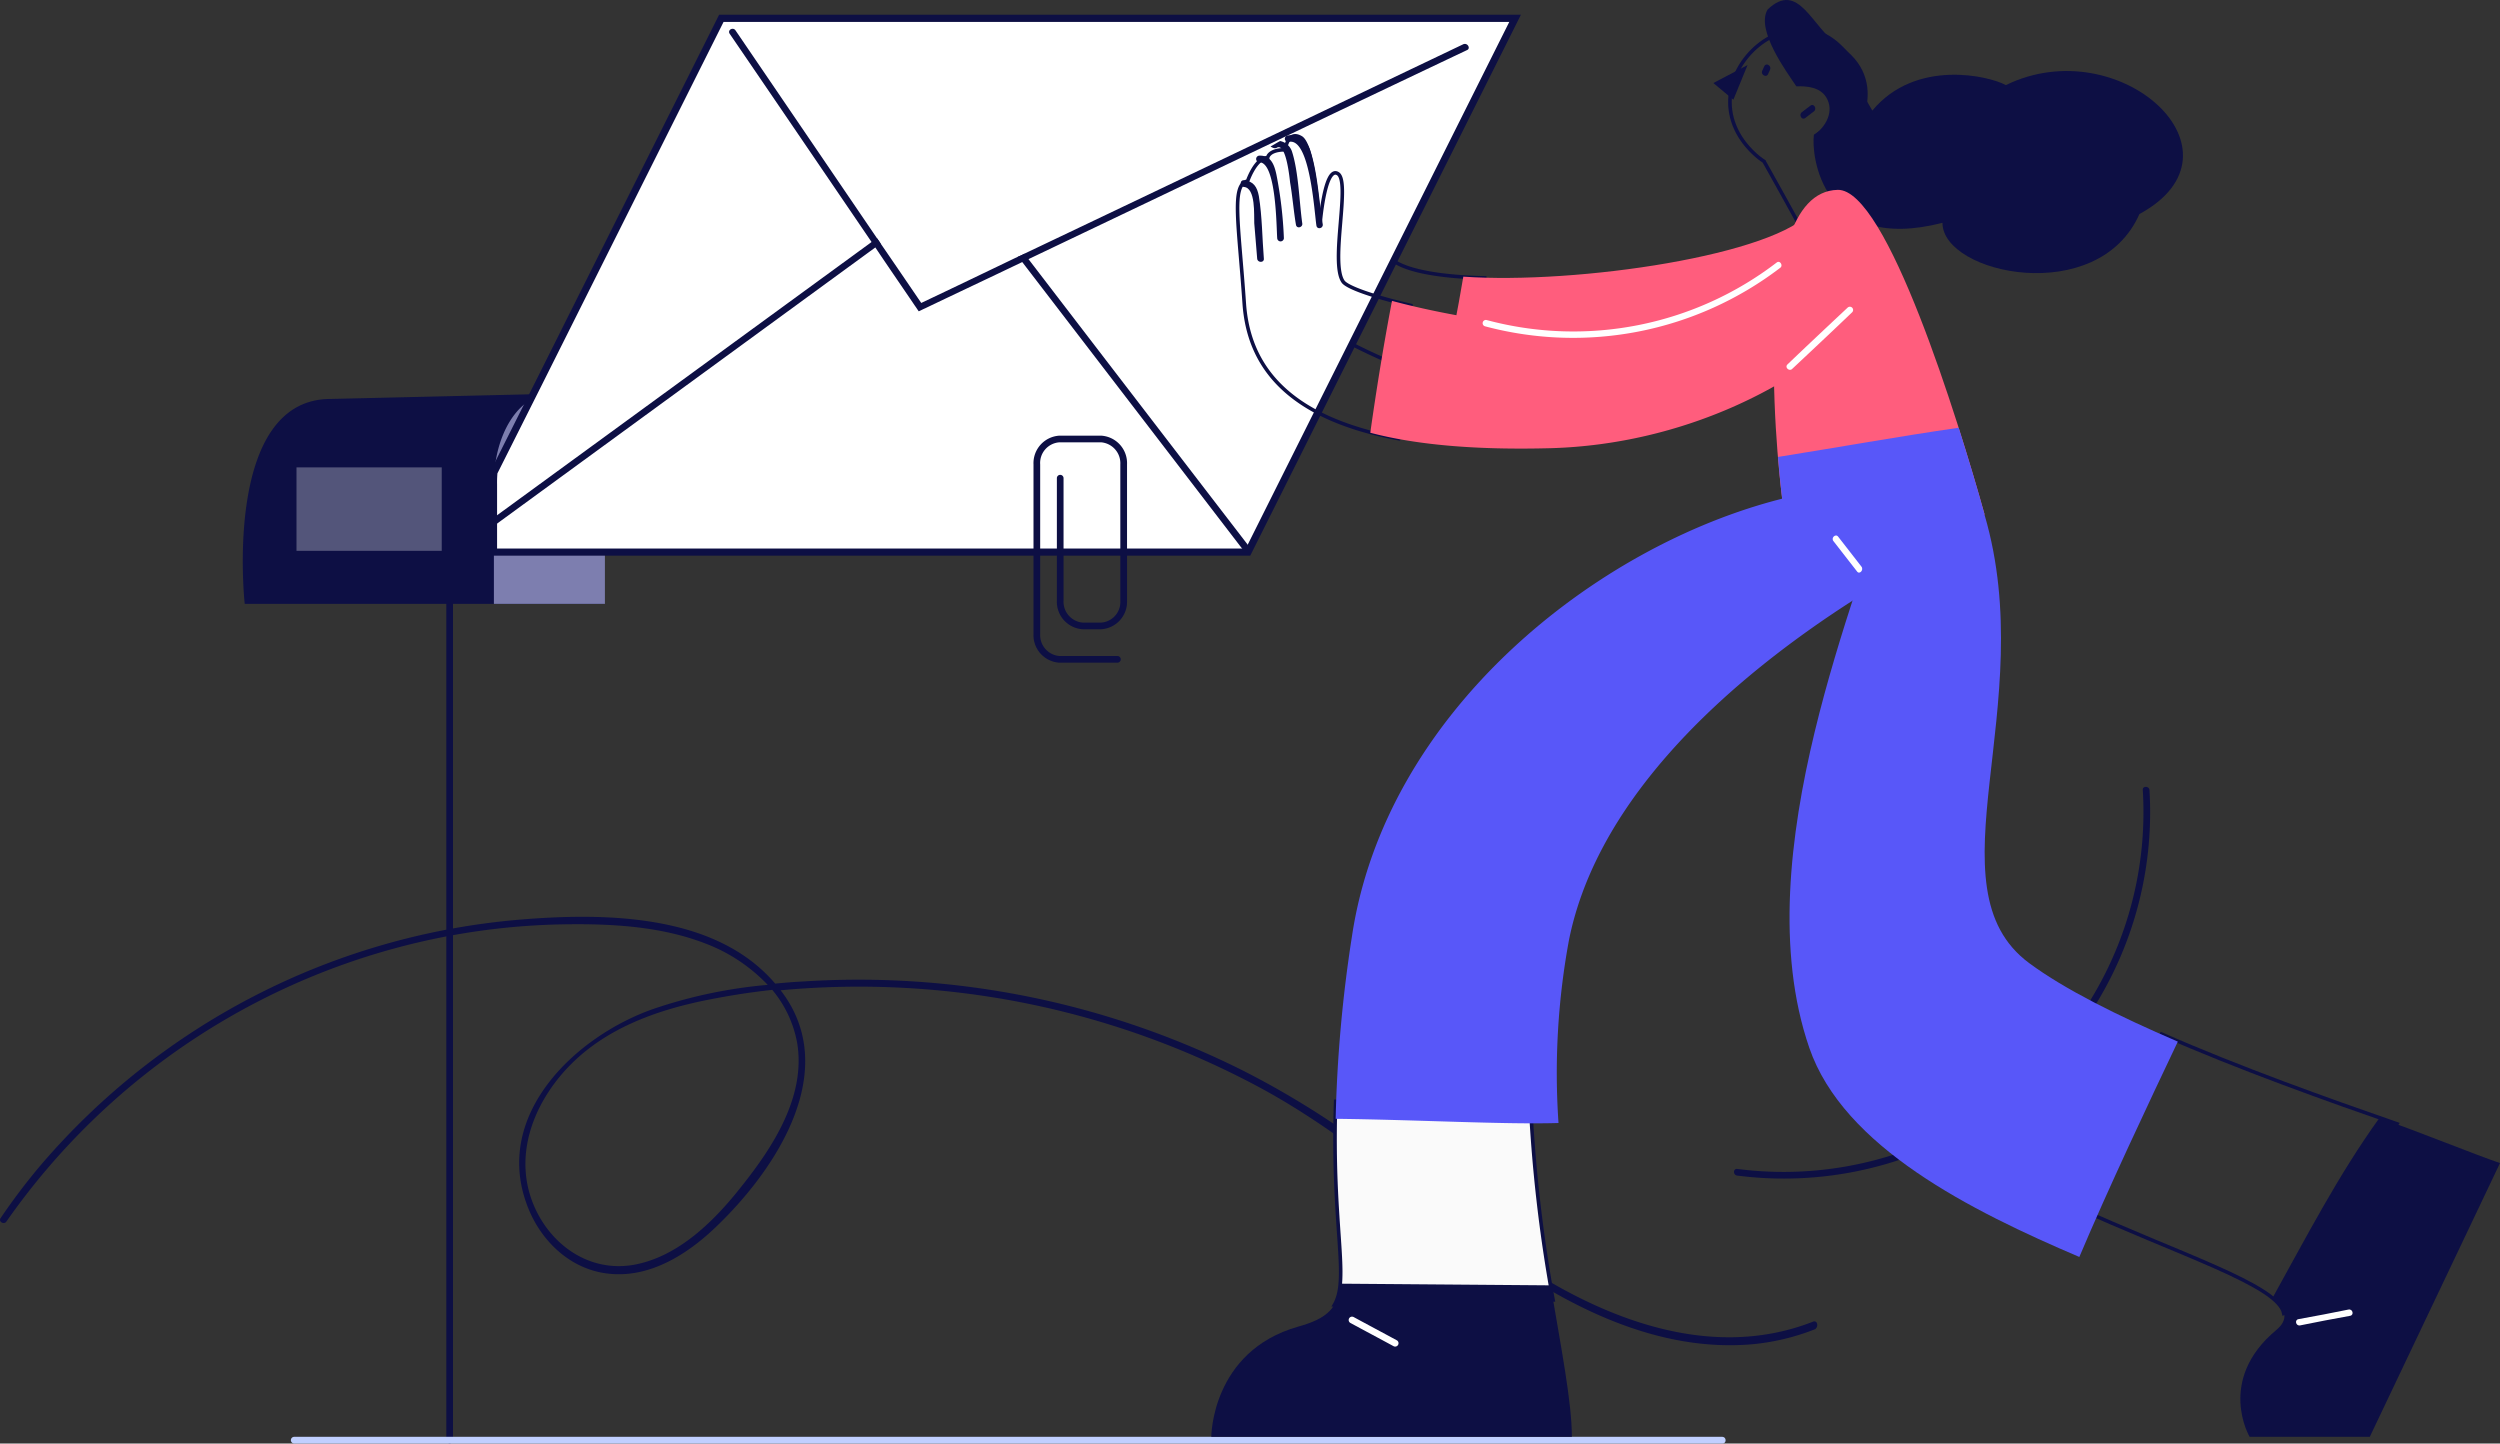 <svg xmlns="http://www.w3.org/2000/svg" width="347.502" height="200.649" viewBox="0 0 347.502 200.649">
  <rect x="0" y="0" width="347.502" height="200.649" fill="#333333" stroke="none"/>
  <g id="Group_3288" data-name="Group 3288" transform="translate(-902.498 -2446.249)">
    <g id="Ornament_19_" transform="translate(902.499 2380.651)">
      <path id="XMLID_1260_" d="M513,343.585c-.058-.58-.986-.58-.928,0a50.022,50.022,0,0,1-56.385,52.672c-.58-.058-.58.87,0,.928A50.909,50.909,0,0,0,513,343.585Z" transform="translate(-214.224 -168.18)" fill="#0d0f44"/>
      <path id="XMLID_295_" d="M291.772,430.566c-14.792,5.8-30.513-.928-42.695-9.455-6.207-4.351-12.008-9.281-18.1-13.864A120.791,120.791,0,0,0,212.59,395.7a119.262,119.262,0,0,0-61.258-12.414c-1.276.058-2.552.174-3.829.29-8.353-9.8-23.9-9.862-35.676-8.875a98.47,98.47,0,0,0-66.362,34.051,86.1,86.1,0,0,0-5.627,7.425c-.348.464.464.986.812.464A96.864,96.864,0,0,1,99.762,377.43a95.182,95.182,0,0,1,18.157-2.088c6.613-.116,13.632.232,19.9,2.668a23.292,23.292,0,0,1,8.643,5.743,67.341,67.341,0,0,0-15.952,3.365c-10.674,3.771-21.985,14.444-17.635,26.858,1.682,4.931,5.743,9.107,11.022,9.862,5.859.87,11.254-2.494,15.314-6.381,8.469-8.063,17.577-21.927,9.049-32.949a117.685,117.685,0,0,1,66.71,13.574c12.008,6.5,21.985,15.662,33.065,23.494,10.268,7.251,22.508,13.284,35.386,12.124a31.9,31.9,0,0,0,8.643-2.088C292.584,431.2,292.352,430.334,291.772,430.566ZM150.578,391.932c1.16,7.367-3.365,14.328-7.715,19.781-3.771,4.815-8.817,9.862-15.082,10.964-6.845,1.16-12.646-3.713-14.444-10.036-1.856-6.613,1.218-13.342,5.917-17.983,4.931-4.873,11.6-7.309,18.273-8.7,3.132-.638,6.323-1.16,9.572-1.508A15.921,15.921,0,0,1,150.578,391.932Z" transform="translate(-39.754 -181.258)" fill="#0d0f44"/>
    </g>
    <g id="Box_1_" transform="translate(936.249 2501.063)">
      <path id="XMLID_290_" d="M148.151,261.514v16.707H98.2s-3.132-28.482,11.95-28.482l27.438-.638a9.722,9.722,0,0,1,7.425,3.655A13.13,13.13,0,0,1,148.151,261.514Z" transform="translate(-97.935 -249.1)" fill="#0d0f44"/>
      <path id="XMLID_628_" d="M173.53,261.556v16.707H158.1V261.556c0-6.845,3.481-12.356,7.715-12.356,2.146,0,4.061,1.392,5.453,3.655A16.376,16.376,0,0,1,173.53,261.556Z" transform="translate(-123.199 -249.142)" fill="#7d7eaf"/>
      <path id="XMLID_285_" d="M146.7,286.685V410.07a.465.465,0,0,0,.928,0V286.685A.465.465,0,0,0,146.7,286.685Z" transform="translate(-118.412 -264.7)" fill="#0d0f44"/>
      <path id="XMLID_283_" d="M308.392,498.9H109.885a.465.465,0,0,0,0,.928H308.45C309.03,499.828,309.03,498.9,308.392,498.9Z" transform="translate(-102.77 -353.993)" fill="#c0cfff"/>
      <path id="XMLID_282_" d="M0,0H20.187V11.6H0Z" transform="translate(7.463 10.152)" fill="#fff" opacity="0.29"/>
    </g>
    <g id="Woman_10_" transform="translate(971.092 2446.249)">
      <g id="Head_20_" transform="translate(169.56 0)">
        <path id="Union_4" data-name="Union 4" d="M-5737.014-2185.028c-.121-.32-3.083-5.635-4.91-8.9a9.25,9.25,0,0,1-1.239-.959c-9.861-9.05,3.481-22.682,11.6-15.2,6.134,5.644,3.649,12.79-1.11,15.887,1.7,3.807,3.836,8.883,3.836,8.883s-4.714.441-6.985.442C-5736.519-2184.876-5736.986-2184.918-5737.014-2185.028Z" transform="translate(5748.964 2216.348)" fill="none" stroke="#0d0f44" stroke-width="0.5"/>
        <path id="XMLID_997_" d="M472.888,160.868c-3.655-2.32-5.511-9.107-9.862-4.931-1.682,2.842,2.726,8.759,4,10.674,1.508-.058,3.307.116,4.177,1.566,1.1,1.856,0,4-1.74,5.221.058,1.566,1.508,3.539,1.624,3.771C476.311,174.326,480.255,165.509,472.888,160.868Z" transform="translate(-455.485 -154.607)" fill="#0d0f44"/>
        <path id="XMLID_996_" d="M455.057,170.2l-1.972,4.815-2.784-2.32Z" transform="translate(-450.3 -161.155)" fill="#0d0f44"/>
        <path id="XMLID_269_" d="M463.072,170.78l-.29.638c-.232.522-1.044.058-.812-.464l.29-.638C462.55,169.736,463.3,170.258,463.072,170.78Z" transform="translate(-455.183 -161.097)" fill="#0d0f44"/>
        <path id="XMLID_267_" d="M472.579,179.839c-.406.29-.812.638-1.218.928-.464.348,0,1.16.464.812.406-.29.812-.638,1.218-.928C473.507,180.3,473.043,179.49,472.579,179.839Z" transform="translate(-459.063 -165.166)" fill="#0d0f44"/>
        <path id="XMLID_450_" d="M476.622,166.2c2.61.464,2.784,3.539,5.859,8.643,6.033-7.251,16.243-4.815,18.563-3.539,15.779-7.715,34.457,9.281,18.563,17.925-5.743,12.994-27.38,8.353-27.38,1.218-16.881,4.351-18.273-9.572-17.867-12.24l3.945-2.726Z" transform="translate(-460.379 -159.475)" fill="#0d0f44"/>
      </g>
      <g id="Hand_2_9_" transform="translate(116.25 29.232)">
        <path id="XMLID_578_" d="M379.921,217.6c-7.077-.174-12.414-1.218-13.632-3.365-3.945-6.961-7.889,10.906-7.889,10.906a78.855,78.855,0,0,0,21.057,8.3C379.747,228.157,379.863,222.878,379.921,217.6Z" transform="translate(-358.4 -208.202)" fill="none" stroke="#0d0f44" stroke-width="0.5"/>
        <path id="XMLID_264_" d="M436.922,205c-4.815,6.207-32.717,10.326-48.5,9.223-.812,4.873-1.8,9.688-2.726,14.56,10.036,3.132,22.972,4.815,32.949-1.972,19.027-12.994,23.2-11.022,23.668-15.778C442.723,206.334,436.922,205,436.922,205Z" transform="translate(-369.864 -205)" fill="#ff5d7d"/>
      </g>
      <path id="Body_19_" d="M473.677,200.1c6.787-.174,16.707,31.847,20.419,45.131l-16.533,5.279-11.6-7.425S460.393,200.39,473.677,200.1Z" transform="translate(-286.83 -173.71)" fill="#ff5d7d"/>
      <g id="Letter" transform="translate(0 2.548)">
        <path id="XMLID_263_" d="M300.006,159,262.88,233.194H158v-9.4a15.744,15.744,0,0,1,.058-1.682l6.207-12.356L189.673,159H300.006Z" transform="translate(-158 -159)" fill="#fff" stroke="#0d0f44" stroke-width="1"/>
        <path id="XMLID_481_" d="M317.041,164.461c-19.2,9.107-40.78,19.433-60.968,29.063-.29.116-.58.29-.87.406-4.583,2.2-9.165,4.351-13.516,6.439-.29.116-.58.29-.87.406-.174-.232-.348-.522-.522-.754-1.8-2.668-3.655-5.337-5.511-8.121-.174-.232-.348-.522-.522-.754-6.555-9.63-13.342-19.607-19.723-28.947-.348-.522.464-.986.812-.464,6.323,9.281,13.11,19.259,19.665,28.889.174.232.348.522.522.754,1.914,2.784,3.771,5.511,5.627,8.237,4.409-2.088,8.875-4.235,13.458-6.439a5.854,5.854,0,0,0,.87-.406c20.245-9.63,41.825-19.955,61.026-29.121C317.1,163.417,317.563,164.229,317.041,164.461Z" transform="translate(-181.705 -160.052)" fill="#0d0f44"/>
        <path id="XMLID_480_" d="M211.832,212.454l-.754.522L158,251.726v-1.16l52.556-38.344.754-.522A8.48,8.48,0,0,1,211.832,212.454Z" transform="translate(-158 -181.129)" fill="#0d0f44"/>
        <path id="XMLID_479_" d="M316.011,256.354l-.29.58h-.464L284.28,216.56c-.174-.232-.406-.522-.58-.754a5.857,5.857,0,0,0,.87-.406c.174.232.406.522.58.754Q300.552,236.254,316.011,256.354Z" transform="translate(-210.783 -182.683)" fill="#0d0f44"/>
        <path id="XMLID_478_" d="M299.06,290.557H291a3.829,3.829,0,0,1-3.6-4V263a3.829,3.829,0,0,1,3.6-4h5.8a3.829,3.829,0,0,1,3.6,4v18.911a3.829,3.829,0,0,1-3.6,4h-2.552a3.829,3.829,0,0,1-3.6-4v-17a.464.464,0,1,1,.928,0v17a2.919,2.919,0,0,0,2.668,3.075H296.8a2.88,2.88,0,0,0,2.668-3.075V263a2.919,2.919,0,0,0-2.668-3.074H291A2.88,2.88,0,0,0,288.328,263v23.552A2.919,2.919,0,0,0,291,289.629h8.063a.464.464,0,0,1,0,.928Z" transform="translate(-212.336 -200.991)" fill="#0d0f44"/>
      </g>
      <g id="Hand_28_" transform="translate(103.425 18.779)">
        <path id="XMLID_661_" d="M360.37,210.733c-5.163-1.218-8.817-2.494-9.4-3.307-1.856-2.61,1.1-13.98-.754-15.024-1.856-1.1-2.494,7.425-2.494,7.425s-.754-11.312-2.61-12.414-2.2,1.682-2.2,1.682c-2.32,0-2.436,1.1-2.436,1.1-1.682,0-2.784,3.249-2.784,3.249-2.32.464-1.218,6.033-.464,17.055.58,8.179,5.453,15.836,21.7,18.795A180.479,180.479,0,0,1,360.37,210.733Z" transform="translate(-336.292 -187.053)" fill="none" stroke="#0d0f44" stroke-width="0.5"/>
        <path id="XMLID_257_" d="M435.333,207.3a59.993,59.993,0,0,1-20.593,13.574c-10.558,3.945-32.485.7-43.623-2.32-1.16,6.091-2.146,12.182-3.016,18.331,6.149,1.624,14.328,2.436,25.118,2.146,18.1-.522,34.515-8.527,43.971-18.5C436.725,216.059,436.551,211.535,435.333,207.3Z" transform="translate(-349.648 -195.512)" fill="#ff5d7d"/>
        <path id="XMLID_462_" d="M339.573,200c-.232-1.276-.754-2.088-2.088-2.2-.58-.058-.58.87,0,.928,1.682.116,1.392,3.945,1.45,5.047.116,1.624.29,3.249.406,4.931.058.58.986.58.928,0C340.037,205.861,340.037,202.845,339.573,200Z" transform="translate(-336.61 -191.521)" fill="#0d0f44"/>
        <path id="XMLID_461_" d="M343.563,194.509c-.29-1.334-.754-2.668-2.378-2.61a.465.465,0,0,0,0,.928c2.378-.058,2.378,9.107,2.494,10.558a.465.465,0,0,0,.928,0A57,57,0,0,0,343.563,194.509Z" transform="translate(-338.164 -189.044)" fill="#0d0f44"/>
        <path id="XMLID_459_" d="M347.158,189.792a2.209,2.209,0,0,0-1.624-1.392c-.464.232-.87.522-1.334.754.232.174.638.348.87.174,1.334-.754,1.8,4.467,1.856,4.873.29,1.624.522,4.235.812,5.859.116.58.986.348.87-.232C348.2,196.927,348.087,192.577,347.158,189.792Z" transform="translate(-339.613 -187.576)" fill="#0d0f44"/>
        <path id="XMLID_458_" d="M351.205,189.254c-.464-1.566-1.624-2.552-3.248-2.2a.45.45,0,0,0,.232.87c2.958-.638,3.539,9.92,3.829,11.66.116.58.986.348.87-.232C352.365,196.041,352.191,192.386,351.205,189.254Z" transform="translate(-341.049 -186.98)" fill="#0d0f44"/>
        <path id="XMLID_249_" d="M435.905,217.438a46.476,46.476,0,0,1-40.316,8.005.45.45,0,0,0-.232.87,47.432,47.432,0,0,0,41.012-8.121C436.833,217.9,436.369,217.09,435.905,217.438Z" transform="translate(-360.953 -199.734)" fill="#fff"/>
        <path id="XMLID_248_" d="M476.342,228.206c-2.784,2.61-5.569,5.221-8.353,7.889-.464.406.232,1.044.638.638,2.784-2.61,5.569-5.221,8.353-7.889A.452.452,0,0,0,476.342,228.206Z" transform="translate(-391.528 -204.236)" fill="#fff"/>
      </g>
      <g id="Legs_20_" transform="translate(99.776 59.455)">
        <path id="XMLID_456_" d="M465.8,261.161c.29,3.539.58,5.859.58,5.859l11.6,7.425,16.533-5.279c-.87-3.191-2.146-7.425-3.6-12.066C482.507,258.318,474.153,259.826,465.8,261.161Z" transform="translate(-387.024 -257.1)" fill="#5857f9"/>
        <path id="XMLID_664_" d="M565.837,441.208c.348-.174.638-.348.986-.522,4.757-8.7,9.107-17.635,14.734-25.814-9.513-3.307-21.927-7.715-32.717-12.472-3.887,8.063-7.947,16.069-12.24,23.9C551.1,432.971,565.024,437.263,565.837,441.208Z" transform="translate(-416.753 -318.113)" fill="none" stroke="#0d0f44" stroke-width="0.5"/>
        <path id="XMLID_455_" d="M522.532,348.73c-8.237-3.539-15.721-7.251-20.651-10.906-14.212-10.5,1.566-35.734-6.207-62.3L482.041,272.1c-3.074,13.284-20.013,50.584-10.732,77.5,4.757,13.806,22.449,22.624,37.532,29.063C512.786,369.323,518.587,357.025,522.532,348.73Z" transform="translate(-388.183 -263.399)" fill="#5857f9"/>
        <path id="XMLID_454_" d="M595.91,422.5c-5.685,7.889-10.152,16.533-14.85,25,1.914,1.566,2.262,3.017.522,4.467-8.353,6.961-3.713,14.85-3.713,14.85h16.707l18.1-38.054C609.368,427.663,601.6,424.472,595.91,422.5Z" transform="translate(-433.543 -326.553)" fill="#0d0f44"/>
        <path id="XMLID_673_" d="M359.5,446.347c1.74.116,3.539,0,5.279-.058,3.423-.174,6.845-.174,10.268-.174,4.931,0,9.92-.116,14.85-.464a206.512,206.512,0,0,1-3.19-28.25c-8.991.058-17.983.464-27.032.638C359.094,435.5,361.646,442.692,359.5,446.347Z" transform="translate(-342.387 -324.411)" fill="#fafafa" stroke="#0d0f44" stroke-width="0.5"/>
        <path id="XMLID_453_" d="M390.777,360.882a101.612,101.612,0,0,1,1.45-25.408c6.961-34.805,57.487-57.2,57.487-57.2L421.87,274.1c-25.988,6.555-55.167,29.759-59.807,60.852A191.47,191.47,0,0,0,359.8,360.3C370.88,360.418,383.352,361.114,390.777,360.882Z" transform="translate(-342.513 -264.238)" fill="#5857f9"/>
        <path id="XMLID_451_" d="M347.925,462.2c-.29,3.307-1.682,4.815-5.859,5.975C330,471.6,330,483.489,330,483.489h50.12c0-4.757-1.45-12.124-2.958-21.057C367.416,462.374,357.67,462.258,347.925,462.2Z" transform="translate(-330 -343.223)" fill="#0d0f44"/>
        <path id="XMLID_230_" d="M597.218,468.392c-2.32.464-4.641.928-6.961,1.334-.58.116-.348.986.232.87,2.32-.464,4.641-.928,6.961-1.334C598.03,469.146,597.8,468.276,597.218,468.392Z" transform="translate(-439.143 -345.819)" fill="#fff"/>
        <path id="XMLID_228_" d="M369.631,473.4c-2.03-1.1-4-2.146-6.033-3.249a.468.468,0,0,0-.464.812c2.03,1.1,4,2.146,6.033,3.248A.468.468,0,0,0,369.631,473.4Z" transform="translate(-343.817 -346.538)" fill="#fff"/>
        <path id="XMLID_227_" d="M482.9,287.26c-1.1-1.392-2.146-2.784-3.249-4.177-.348-.464-1.044.174-.638.638,1.1,1.392,2.146,2.784,3.249,4.177C482.607,288.42,483.245,287.724,482.9,287.26Z" transform="translate(-392.519 -267.943)" fill="#fff"/>
      </g>
    </g>
  </g>
</svg>
